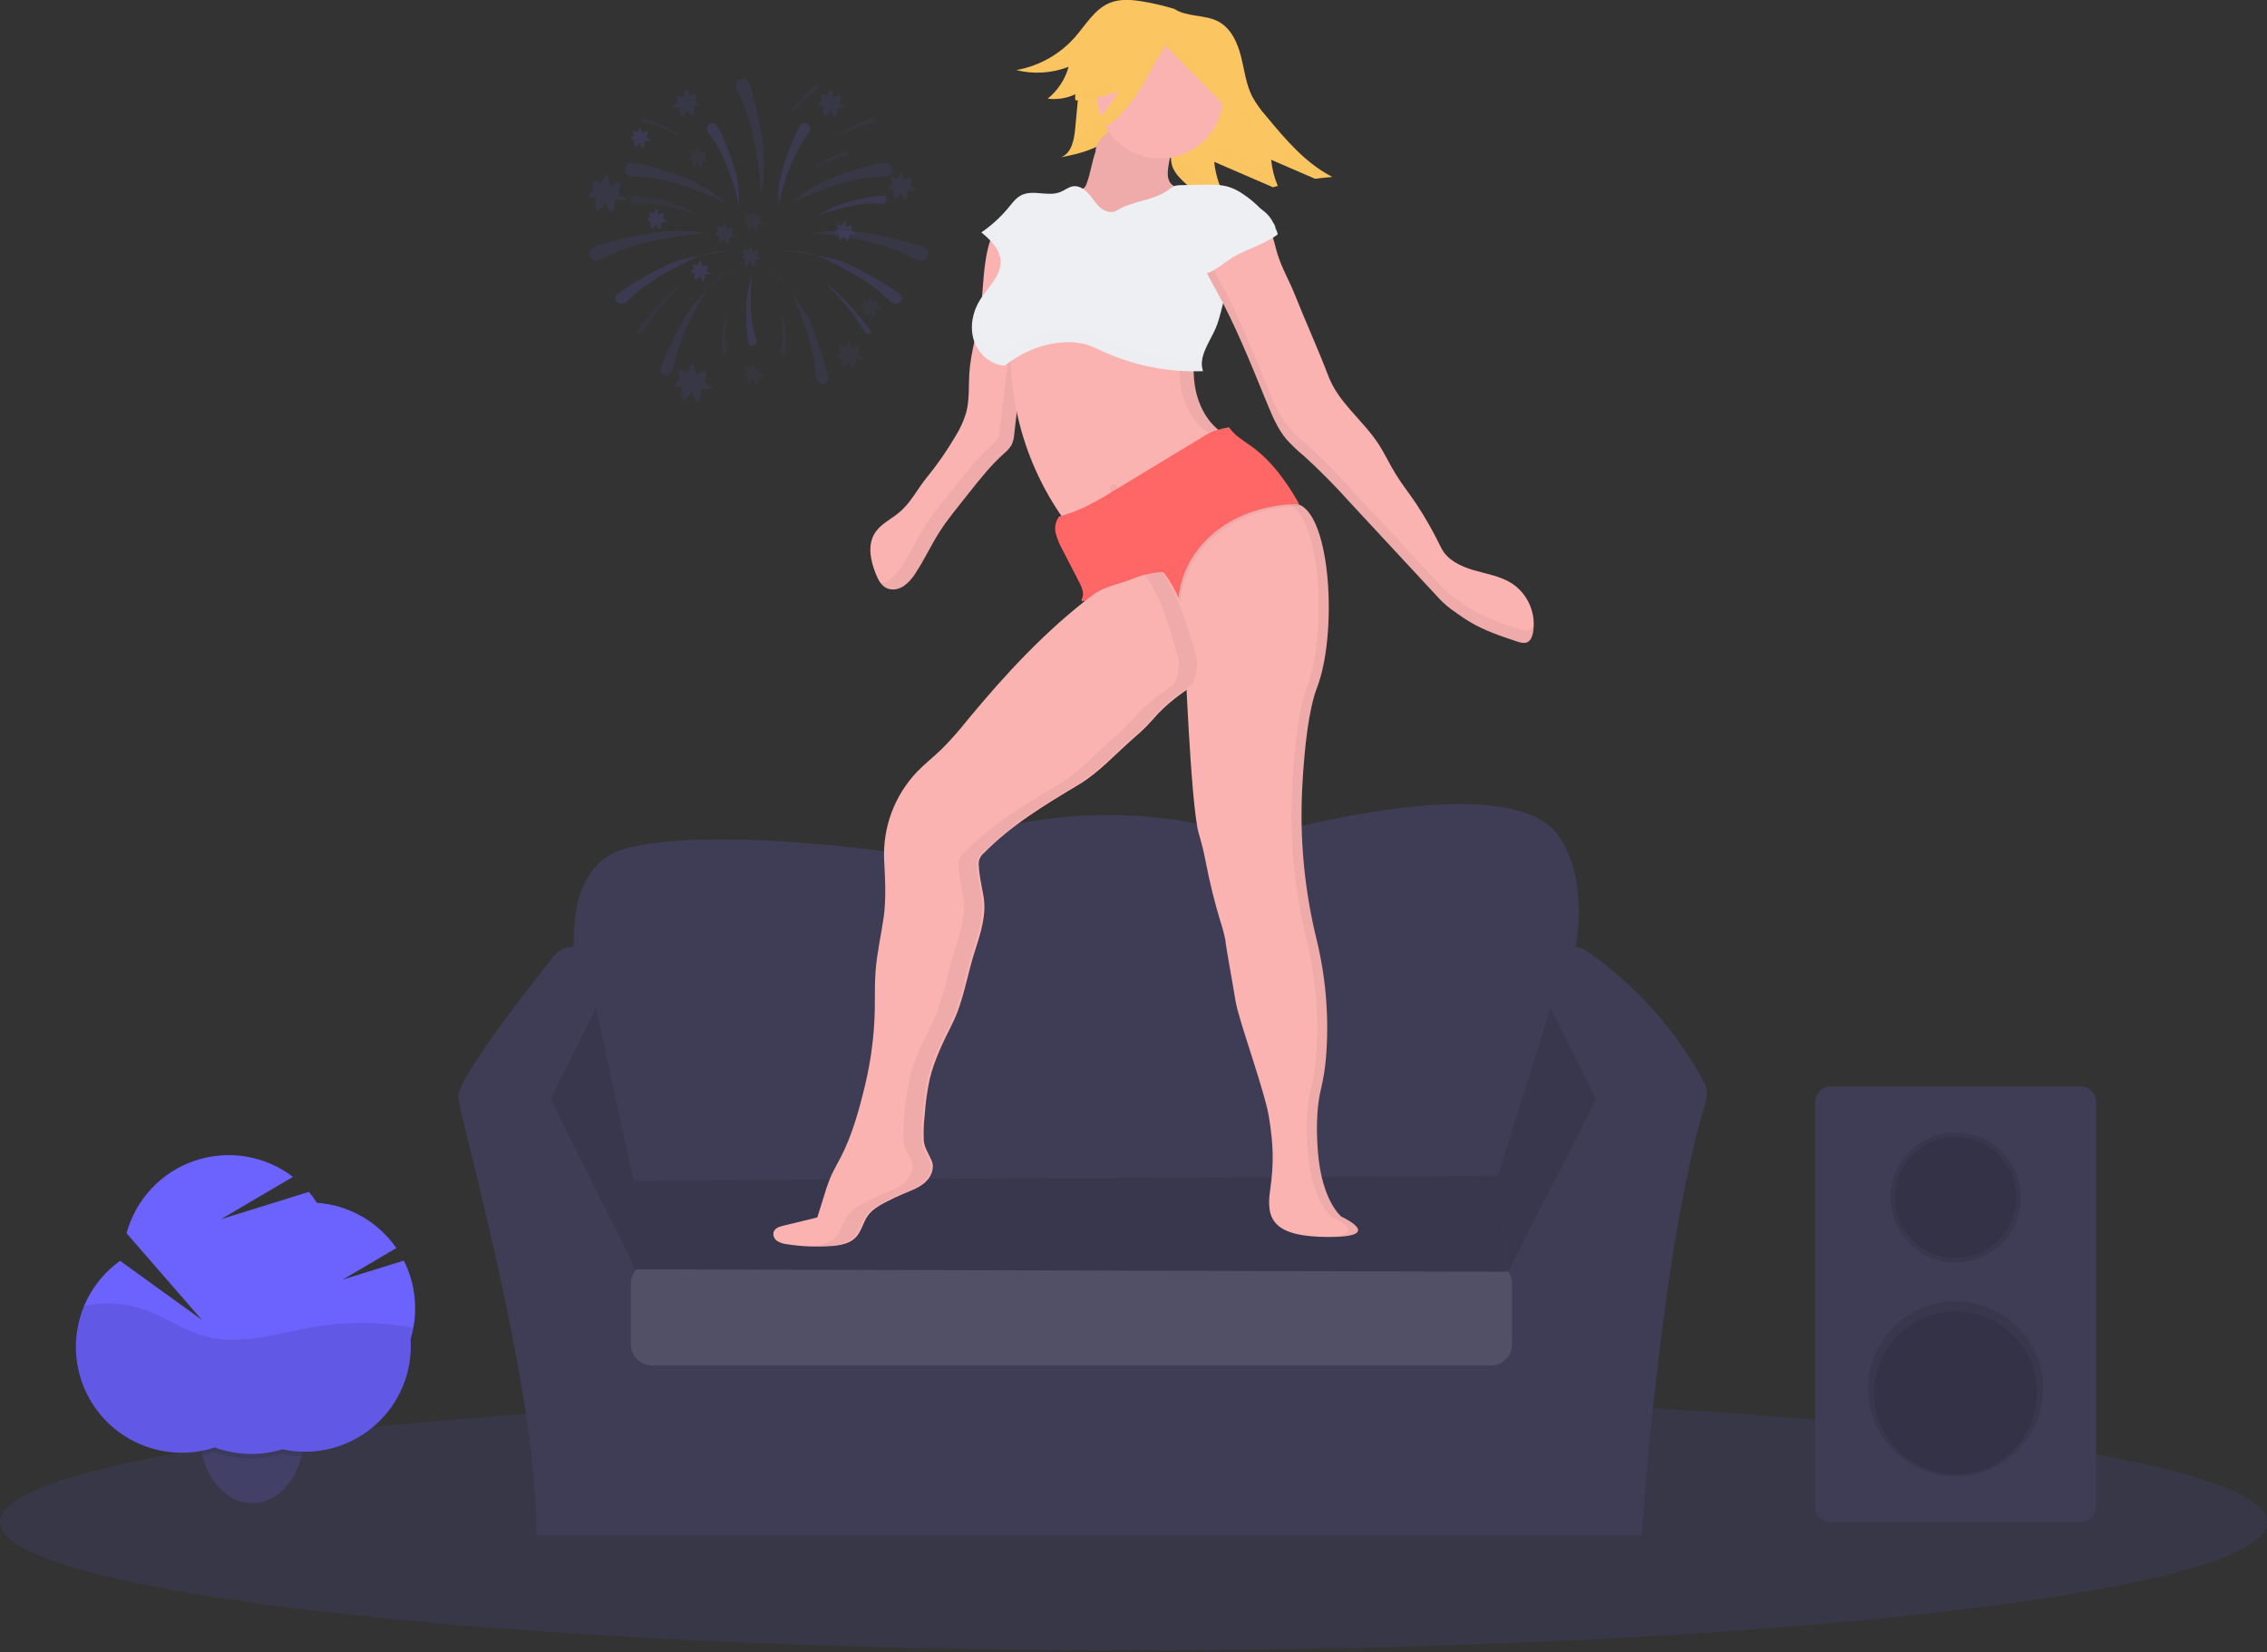 <svg width="1114" height="812" viewBox="0 0 1114 812" fill="none" xmlns="http://www.w3.org/2000/svg">
<rect x="0" y="0" width="1114" height="812" fill="#333333" stroke="none"/>
<style>
#speaker-foam {
  animation: speaker 0.1s ease-in-out infinite alternate;
  transform-origin: center;
  transform-box: fill-box;
}

#plant {
  animation: plant 1s ease-in-out infinite alternate;
  transform-origin: center;
  transform-box: fill-box;
}

#fireworks {
  animation: fireworks 1s ease-in-out infinite alternate;
  transform-origin: center;
  transform-box: fill-box;
}

#left-leg {
  animation: left-leg 1s ease-in-out infinite alternate;
  transform-origin: top;
}

#woman-body {
  animation: woman-body 1s ease-in-out infinite alternate;
  transform-origin: center;
}

@keyframes speaker {
  from {
    transform: scale(1, 1);
  }

  to {
    transform: scale(1.1, 1.1);
  }
}

@keyframes plant {
  from {
    transform: rotateZ(0deg);
  }

  to {
    transform: rotateZ(5deg);
  }
}

@keyframes fireworks {
  from {
    transform: scale(1, 1) rotateZ(0deg);
  }

  to {
    transform: scale(1.1, 1.1) rotateZ(360deg);
  }
}

@keyframes left-leg {
  from {
    transform: rotateX(0deg);
  }

  to {
    transform: rotateX(15deg);
  }
}

@keyframes woman-body {
  from {
    transform: rotateZ(0deg);
  }

  to {
    transform: rotateZ(3deg);
  }
}
</style>
<g id="undraw_dua_lipa_ixam 1" clip-path="url(#clip0)">
<g id="Group" opacity="0.1">
<path id="Vector" opacity="0.1" d="M138.55 438.03C138.12 438.03 137.7 438.03 137.28 437.98H137V435.92C137.626 436.536 138.149 437.248 138.55 438.03V438.03Z" fill="#3F3D56"/>
</g>
<path id="Vector_2" d="M149.47 705.28C149.477 708.241 149.172 711.194 148.56 714.09C148.45 714.64 148.32 715.17 148.2 715.69C144.97 728.63 135.87 738.1 125.01 738.69C124.65 738.69 124.28 738.69 123.91 738.69C112.42 738.69 102.71 728.79 99.51 715.14C99.41 714.78 99.34 714.42 99.26 714.05C98.643 711.154 98.338 708.201 98.35 705.24C98.35 686.75 109.79 671.78 123.91 671.78C138.03 671.78 149.47 686.79 149.47 705.28Z" fill="#3F3D56"/>
<path id="Vector_3" opacity="0.1" d="M557 811.04C864.623 811.04 1114 782.834 1114 748.04C1114 713.246 864.623 685.04 557 685.04C249.377 685.04 0 713.246 0 748.04C0 782.834 249.377 811.04 557 811.04Z" fill="#6C63FF"/>
<path id="Vector_4" d="M838.27 541.27C815.79 614.62 806.76 754.62 806.76 754.62H263.47C265.23 688.04 226.34 550.15 225.16 539.54C224.16 530.69 260.16 484.87 272.07 469.98C273.239 468.517 274.722 467.336 276.41 466.526C278.098 465.716 279.948 465.297 281.82 465.3H772.88C775.423 465.301 777.906 466.076 780 467.52C803.856 484.186 823.494 506.189 837.35 531.78C838.121 533.223 838.6 534.804 838.758 536.433C838.916 538.062 838.75 539.706 838.27 541.27V541.27Z" fill="#3F3D56"/>
<path id="Vector_5" opacity="0.1" d="M732.53 620.4H320.47C314.688 620.4 310 625.088 310 630.87V660.61C310 666.392 314.688 671.08 320.47 671.08H732.53C738.312 671.08 743 666.392 743 660.61V630.87C743 625.088 738.312 620.4 732.53 620.4Z" fill="white"/>
<path id="Vector_6" d="M290 512.44C290 512.44 262.9 428.76 307.68 416.98C352.46 405.2 450.26 420.52 450.26 420.52C450.26 420.52 526.86 381.63 615.26 412.28C615.26 412.28 741.36 374.56 766.11 411.1C790.86 447.64 760.21 512.45 760.21 512.45L290 512.44Z" fill="#3F3D56"/>
<path id="Vector_7" opacity="0.1" d="M270.54 540.13L292.93 495.35L311.79 582.56L312 623.04L270.54 540.13Z" fill="black"/>
<path id="Vector_8" opacity="0.1" d="M784.36 540.13L761.97 495.35L736 578.04L741 625.04L784.36 540.13Z" fill="black"/>
<path id="Vector_9" d="M310.14 580.18L736.05 577.84L740.76 624.98L311.79 623.81L310.14 580.18Z" fill="#3F3D56"/>
<path id="Vector_10" opacity="0.1" d="M310.14 580.18L736.05 577.84L740.76 624.98L311.79 623.81L310.14 580.18Z" fill="black"/>
<path id="Vector_11" d="M571.14 295.9L582.14 317.9C582.14 317.9 585.14 396.9 589.14 409.9C590.498 414.37 591.613 418.91 592.48 423.5C594.349 433.284 596.729 442.964 599.61 452.5C600.635 455.588 601.48 458.734 602.14 461.92C602.14 463.92 605.88 483.92 607.14 491.92C608.64 501.42 621.64 536.42 623.64 549.42C625.64 562.42 626.14 570.92 624.14 584.92C622.14 598.92 625.14 607.92 653.14 607.92C681.14 607.92 659.14 597.92 659.14 597.92C659.14 597.92 649.64 590.42 647.64 566.42C646.33 550.67 647.81 540.74 648.99 535.77C650.303 530.345 651.186 524.824 651.63 519.26C653.113 500.12 651.581 480.865 647.09 462.2C640.892 437.202 638.502 411.411 640 385.7C641 367.23 643.12 348.5 647.19 337.9C657.19 311.9 654.19 253.9 638.19 247.9C622.19 241.9 589.19 247.9 589.19 247.9L571.14 295.9Z" fill="#FBB3B2"/>
<path id="Vector_12" opacity="0.05" d="M659.14 597.9C659.14 597.9 649.64 590.4 647.64 566.4C646.33 550.65 647.81 540.72 648.99 535.75C650.303 530.325 651.186 524.804 651.63 519.24C653.113 500.1 651.581 480.845 647.09 462.18C640.894 437.188 638.504 411.405 640 385.7C641 367.23 643.12 348.5 647.19 337.9C657.19 311.9 654.19 253.9 638.19 247.9C632.19 245.66 623.85 245.09 615.72 245.26C622.17 245.4 628.43 246.12 633.19 247.9C649.19 253.9 652.19 311.9 642.19 337.9C638.12 348.5 636.03 367.23 635 385.7C633.52 411.407 635.927 437.191 642.14 462.18C646.631 480.845 648.163 500.1 646.68 519.24C646.223 524.805 645.326 530.326 644 535.75C642.82 540.75 641.34 550.65 642.65 566.4C644.65 590.4 654.15 597.9 654.15 597.9C654.15 597.9 674.83 607.3 650.56 607.9C651.4 607.9 652.26 607.9 653.15 607.9C681.14 607.9 659.14 597.9 659.14 597.9Z" fill="black"/>
<path id="Vector_13" d="M1022.54 534.04H899.46C895.34 534.04 892 537.38 892 541.5V740.58C892 744.7 895.34 748.04 899.46 748.04H1022.54C1026.66 748.04 1030 744.7 1030 740.58V541.5C1030 537.38 1026.66 534.04 1022.54 534.04Z" fill="#3F3D56"/>
<g id="woman-body">
<path id="Vector_14" d="M622.37 57.28C619.714 54.313 617.387 51.068 615.43 47.6C612.26 41.46 611.51 34.4 609.81 27.69C608.11 20.98 604.98 14.06 598.92 10.69C592.24 7.04 583.32 8.49 577.13 4.41C572.057 2.861 566.89 1.638 561.66 0.75C556.3 -0.15 550.66 -0.67 545.58 1.32C537.9 4.32 533.58 12.24 528.08 18.44C520.586 26.856 510.47 32.494 499.37 34.44C507.914 36.576 516.909 36.014 525.12 32.83C523.401 38.993 519.808 44.469 514.84 48.5C520.081 49.137 525.39 48.094 530 45.52C529.44 51.46 528.883 57.403 528.33 63.35C527.82 68.81 526.53 75.35 521.39 77.27C530.13 75.64 539.15 73.37 545.89 67.57C550.74 63.4 554.01 57.73 557.2 52.18C561.53 44.62 566 36.52 565.55 27.82C567.426 31.735 570.554 34.912 574.439 36.85C578.324 38.788 582.744 39.376 587 38.52C578 47.06 576.51 60.64 575.57 73.01C575.34 76.01 575.13 79.13 576.16 82.01C576.98 84.004 578.182 85.819 579.7 87.35C584.19 92.24 589.9 95.81 595.53 99.35C596.524 100.079 597.669 100.575 598.88 100.8C600.309 100.818 601.72 100.474 602.98 99.8L603.65 99.52C599.775 93.497 597.377 86.645 596.65 79.52L625.53 92.01L627.89 91.39C626.175 87.285 625.083 82.948 624.65 78.52L646.26 87.87C649.07 87.49 651.9 87.18 654.73 86.95C641.56 80.23 631.77 68.6 622.37 57.28Z" fill="#FBC661"/>
<g id="Group_2" opacity="0.05">
<path id="Vector_15" opacity="0.05" d="M528.32 63.37L528.2 64.52C529.416 61.607 530.133 58.511 530.32 55.36C530.88 49.427 531.44 43.48 532 37.52C528.849 39.298 525.347 40.366 521.74 40.65C519.918 43.671 517.587 46.354 514.85 48.58C520.097 49.191 525.402 48.119 530 45.52C529.433 51.473 528.873 57.423 528.32 63.37Z" fill="black"/>
<path id="Vector_16" opacity="0.05" d="M527.12 24.93C524.069 26.116 520.891 26.944 517.65 27.4C512.09 30.963 505.875 33.383 499.37 34.52C507.218 36.481 515.462 36.169 523.14 33.62C524.915 30.95 526.258 28.018 527.12 24.93V24.93Z" fill="black"/>
<path id="Vector_17" opacity="0.05" d="M589 30.52C584.749 31.376 580.334 30.791 576.451 28.859C572.569 26.927 569.441 23.757 567.56 19.85C567.685 23.043 567.255 26.234 566.29 29.28C568.021 32.18 570.465 34.588 573.39 36.275C576.315 37.963 579.623 38.873 583 38.92C584.473 35.778 586.506 32.932 589 30.52V30.52Z" fill="black"/>
<path id="Vector_18" opacity="0.05" d="M559.19 44.2C556 49.75 552.73 55.42 547.88 59.59C542.21 64.46 534.88 66.84 527.56 68.45C526.68 72.35 524.97 75.94 521.38 77.29C530.12 75.66 539.14 73.39 545.88 67.59C550.73 63.42 554 57.75 557.19 52.2C560.86 45.79 564.62 38.99 565.41 31.77C563.666 36.07 561.586 40.226 559.19 44.2V44.2Z" fill="black"/>
<path id="Vector_19" opacity="0.05" d="M626.64 70.4C626.958 73.727 627.663 77.006 628.74 80.17L646.25 87.75C649.06 87.37 651.89 87.06 654.72 86.83C649.094 83.902 643.907 80.199 639.31 75.83L626.64 70.4Z" fill="black"/>
<path id="Vector_20" opacity="0.05" d="M597.51 91.26C591.88 87.75 586.17 84.18 581.68 79.26C580.162 77.728 578.96 75.914 578.14 73.92C577.14 71.09 577.32 67.92 577.55 64.92C577.844 60.43 578.361 55.958 579.1 51.52C576.83 58.29 576.1 65.86 575.55 73.03C575.32 76.03 575.11 79.15 576.14 82.03C576.96 84.024 578.162 85.838 579.68 87.37C584.17 92.26 589.88 95.83 595.51 99.37C596.504 100.099 597.649 100.594 598.86 100.82C600.289 100.838 601.7 100.494 602.96 99.82L603.63 99.54C602.202 97.32 600.986 94.969 600 92.52C599.12 92.208 598.283 91.785 597.51 91.26V91.26Z" fill="black"/>
<path id="Vector_21" opacity="0.05" d="M598.64 71.4C598.951 74.727 599.652 78.007 600.73 81.17L625.52 91.89L627.88 91.27C626.776 88.578 625.922 85.789 625.33 82.94L598.64 71.4Z" fill="black"/>
</g>
<path id="Vector_22" d="M491 111.52C488.76 112.79 487.58 115.32 486.75 117.75C482.83 129.19 483.47 141.63 481.68 153.59C480.2 163.47 477.05 173.09 476.35 183.05C475.89 189.64 476.49 196.37 474.79 202.75C473.553 206.859 471.77 210.784 469.49 214.42C465.322 221.52 460.615 228.29 455.41 234.67C450.57 240.61 447.47 247.35 441.49 252.14C437.49 255.39 432.44 257.76 429.76 262.2C426.25 268.01 427.76 275.51 430.29 281.82C431.4 284.66 432.86 287.65 435.6 288.99C438.34 290.33 441.51 289.66 443.99 288.08C446.395 286.37 448.412 284.172 449.91 281.63C454.27 275.04 457.56 267.8 461.83 261.15C464.73 256.64 468.07 252.43 471.41 248.22L476.61 241.66C481.9 234.99 487.23 228.28 493.61 222.66C494.942 221.574 496.087 220.277 497 218.82C497.829 217.091 498.305 215.215 498.4 213.3L501.25 188.76C502.34 179.31 504.3 169.68 505.85 160.29C507.63 149.54 509.36 138.21 505.58 127.99C502.862 120.923 497.685 115.075 491 111.52V111.52Z" fill="#FBB3B2"/>
<path id="Vector_23" opacity="0.05" d="M505.61 127.99C502.885 120.918 497.696 115.069 491 111.52C490.55 111.785 490.133 112.104 489.76 112.47C493.747 115.829 496.808 120.153 498.65 125.03C502.43 135.25 500.65 146.58 498.92 157.33C497.37 166.72 495.41 176.33 494.32 185.8L491.47 210.34C491.375 212.255 490.899 214.131 490.07 215.86C489.123 217.295 487.948 218.565 486.59 219.62C480.23 225.28 474.9 231.99 469.59 238.62L464.39 245.18C461.05 249.39 457.71 253.6 454.81 258.11C450.54 264.76 447.25 272 442.89 278.59C441.392 281.132 439.375 283.33 436.97 285.04C435.706 285.853 434.279 286.379 432.79 286.58C433.524 287.575 434.479 288.386 435.58 288.95C438.22 290.24 441.49 289.62 443.97 288.04C446.375 286.33 448.392 284.132 449.89 281.59C454.25 275 457.54 267.76 461.81 261.11C464.71 256.6 468.05 252.39 471.39 248.18L476.59 241.62C481.88 234.95 487.21 228.24 493.59 222.62C494.926 221.548 496.078 220.264 497 218.82C497.829 217.091 498.305 215.215 498.4 213.3L501.25 188.76C502.34 179.31 504.3 169.68 505.85 160.29C507.66 149.52 509.39 138.21 505.61 127.99Z" fill="black"/>
<path id="Vector_24" d="M496.66 169.8C495.8 203.493 507.023 236.381 528.3 262.52L572.06 234.37C581.32 228.37 590.62 222.43 600.49 217.53C601.7 216.92 602.61 215.19 603.68 214.36C594.51 210.11 588.97 200.23 587.27 190.27C585.57 180.31 587.12 170.1 588.67 160.11C577.5 156.9 565.8 155.98 554.19 155.75C533.49 155.32 513.1 157.23 496.66 169.8Z" fill="#FBB3B2"/>
<path id="Vector_25" opacity="0.05" d="M587.27 190.26C585.57 180.26 587.12 170.09 588.67 160.1C577.5 156.89 565.8 155.97 554.19 155.74C551.43 155.68 548.683 155.68 545.95 155.74H547.19C558.8 155.97 570.5 156.89 581.67 160.1C580.12 170.1 578.57 180.29 580.27 190.26C581.97 200.23 587.51 210.1 596.68 214.35C595.61 215.18 594.68 216.91 593.49 217.52C583.62 222.42 574.32 228.4 565.06 234.36L525.93 259.52C526.71 260.52 527.49 261.52 528.3 262.52L572.06 234.37C581.32 228.37 590.62 222.43 600.49 217.53C601.7 216.92 602.61 215.19 603.68 214.36C594.51 210.1 589 200.22 587.27 190.26Z" fill="black"/>
<path id="Vector_26" d="M538.36 74.52C536.57 79.59 535.89 85.02 534.04 90.08C533.781 90.959 533.307 91.76 532.66 92.41C531.72 93.046 530.615 93.393 529.48 93.41L522.48 94.21C522.96 99.88 526.89 104.84 531.75 107.8C542.6 114.42 556.87 111.96 568.15 106.12C574.22 102.99 580.33 98.12 581.15 91.38C579.15 92.87 576.15 91.66 574.86 89.53C573.57 87.4 573.72 84.75 574.05 82.3C574.632 77.995 575.778 73.785 577.46 69.78C577.793 69.169 577.933 68.472 577.86 67.78C577.56 66.5 575.97 66.1 574.66 65.94C566.72 65 558.08 62.94 550.1 63.03C545.44 63.09 538.36 68.9 538.36 74.52Z" fill="#FBB3B2"/>
<path id="Vector_27" opacity="0.05" d="M538.36 74.52C536.57 79.59 535.89 85.02 534.04 90.08C533.781 90.959 533.307 91.76 532.66 92.41C531.72 93.046 530.615 93.393 529.48 93.41L522.48 94.21C522.96 99.88 526.89 104.84 531.75 107.8C542.6 114.42 556.87 111.96 568.15 106.12C574.22 102.99 580.33 98.12 581.15 91.38C579.15 92.87 576.15 91.66 574.86 89.53C573.57 87.4 573.72 84.75 574.05 82.3C574.632 77.995 575.778 73.785 577.46 69.78C577.793 69.169 577.933 68.472 577.86 67.78C577.56 66.5 575.97 66.1 574.66 65.94C566.72 65 558.08 62.94 550.1 63.03C545.44 63.09 538.36 68.9 538.36 74.52Z" fill="black"/>
<path id="Vector_28" d="M570.14 77.9C587.261 77.9 601.14 64.021 601.14 46.9C601.14 29.779 587.261 15.9 570.14 15.9C553.019 15.9 539.14 29.779 539.14 46.9C539.14 64.021 553.019 77.9 570.14 77.9Z" fill="#FBB3B2"/>
<path id="Vector_29" d="M548.83 103.46C546.34 105.03 542.94 103.98 540.7 102.06C538.46 100.14 537 97.52 535 95.28C533 93.04 530.31 91.15 527.39 91.53C525.08 91.84 523.2 93.53 521.04 94.37C515.04 96.83 507.57 92.99 501.77 95.99C499.25 97.29 497.5 99.68 495.7 101.88C491.822 106.609 487.29 110.76 482.24 114.21C486.67 117.89 491.31 122.34 491.67 128.09C492.13 135.43 485.59 141.01 481.67 147.22C477.95 153.1 476.43 160.57 478.55 167.22C480.67 173.87 486.78 179.28 493.73 179.68C502.47 172.86 513.17 168.34 524.26 168.17C527.506 168.057 530.75 168.441 533.88 169.31C536.498 170.201 539.051 171.273 541.52 172.52C557.066 179.662 574.074 183.046 591.17 182.4C588.7 175.4 594.48 168.07 597.4 161.27C599.56 156.22 600.4 150.72 602.02 145.49C606.16 132.575 615.166 121.779 627.13 115.39C624.64 106.87 617.71 99.82 610.27 95C608.408 93.745 606.391 92.737 604.27 92C599.99 90.6 595.38 90.68 590.88 90.78L580.11 91.01C579.234 90.991 578.36 91.088 577.51 91.3C576.362 91.744 575.3 92.383 574.37 93.19C566.9 98.75 556.71 98.52 548.83 103.46Z" fill="#EEEFF3"/>
<path id="Vector_30" d="M600.35 31.46C599.11 28.18 597.91 24.81 595.84 21.98C592.31 17.16 586.67 14.43 581.16 12.14C579.72 11.54 578.16 10.96 576.65 11.48C575.567 11.976 574.665 12.797 574.07 13.83C572.63 9.04 567.4 7.3 562.72 8.09C553.21 9.7 546.72 18.27 541.16 26.18L532 39.25C529.9 42.25 527.69 45.76 528.47 49.34C535.829 49.037 543.073 47.404 549.85 44.52C545.29 53.37 538.06 60.52 530.94 67.52C539.7 65.83 547.34 60.28 553.18 53.52C559.02 46.76 563.27 38.82 567.48 30.95C568.82 28.44 571.07 25.37 572.64 22.21L592.47 42.52C602.99 53.35 613.69 64.33 626.75 71.92C614 61.78 606.14 46.71 600.35 31.46Z" fill="#FBC661"/>
<g id="Group_3" opacity="0.05">
<path id="Vector_31" opacity="0.05" d="M491.19 125.35C491.616 123.972 491.792 122.53 491.71 121.09C491.47 117.2 489.27 113.92 486.5 111.09C485.14 112.2 483.73 113.26 482.28 114.25C486 117.29 489.82 120.9 491.19 125.35Z" fill="black"/>
<path id="Vector_32" opacity="0.05" d="M591.05 175.37C574.003 176.006 557.045 172.632 541.54 165.52C539.071 164.273 536.518 163.201 533.9 162.31C530.77 161.441 527.526 161.057 524.28 161.17C513.19 161.34 502.49 165.86 493.75 172.68C486.75 172.28 480.69 166.85 478.57 160.22C478.275 159.274 478.048 158.308 477.89 157.33C477.348 160.635 477.581 164.02 478.57 167.22C480.69 173.85 486.8 179.28 493.75 179.68C502.49 172.86 513.19 168.34 524.28 168.17C527.526 168.057 530.77 168.441 533.9 169.31C536.518 170.201 539.071 171.273 541.54 172.52C557.086 179.662 574.094 183.046 591.19 182.4C590.442 180.123 590.394 177.675 591.05 175.37V175.37Z" fill="black"/>
<path id="Vector_33" opacity="0.05" d="M602 138.46C600.35 143.69 599.54 149.19 597.38 154.24C594.5 160.95 588.84 168.24 591.08 175.11C592.31 170.43 595.46 165.71 597.38 161.24C599.54 156.19 600.38 150.69 602 145.46C606.14 132.545 615.146 121.749 627.11 115.36C626.529 113.393 625.727 111.497 624.72 109.71C613.926 116.238 605.856 126.449 602 138.46V138.46Z" fill="black"/>
</g>
<path id="Vector_34" d="M589.36 123.79C590.56 130.36 594.09 136.22 597.31 142.06C607.25 160.06 614.86 179.23 622.66 198.25C625.24 204.52 627.9 210.9 632.29 216.06C634.958 218.969 637.828 221.686 640.88 224.19C648.626 231.255 656.008 238.708 663 246.52L707.44 294.41C709.76 296.827 712.335 298.986 715.12 300.85C717.49 302.52 719.86 304.19 722.35 305.67C729.51 309.96 737.51 312.62 745.43 315.25C747.12 315.81 749.02 316.36 750.61 315.57C752.2 314.78 752.92 312.87 753.27 311.11C754.127 306.507 753.619 301.754 751.808 297.436C749.998 293.119 746.964 289.425 743.08 286.81C737.46 283.16 730.62 282.1 724.19 280.23C717.76 278.36 711.08 275.16 708.14 269.14C704.612 261.804 700.603 254.708 696.14 247.9C692.71 242.76 688.83 237.9 685.61 232.63C682.67 227.79 680.3 222.63 677.17 217.88C669.61 206.45 657.72 197.79 652.83 184.98C647.62 171.32 641.61 158.22 636.21 144.63C633.56 137.95 629.85 131.69 627.74 124.82C626.65 121.28 626 117.59 624.59 114.17C623.18 110.75 620.85 107.48 617.45 106.01C611.95 106.21 608.55 111.81 604.79 115.84C600.793 120.289 595.303 123.118 589.36 123.79V123.79Z" fill="#FBB3B2"/>
<path id="Vector_35" opacity="0.05" d="M639.43 248.67C626.85 248.89 614.15 251.92 603.48 258.6C592.81 265.28 584.34 275.81 581.34 288.04C580.791 290.372 580.37 292.732 580.08 295.11C579.46 299.66 579.08 304.35 578.02 308.65L577.93 309.03C564.457 300.197 548.569 295.775 532.47 296.38C532.72 295.18 531.86 296.58 532.47 295.55C532.691 295.231 532.869 294.885 533 294.52C534.29 293.52 535.59 292.52 536.9 291.52C542.65 287.17 549.59 286.34 556.26 283.59C560.611 281.797 565.205 280.661 569.89 280.22C570.416 280.132 570.956 280.176 571.46 280.35C571.975 280.634 572.403 281.053 572.7 281.56C573.47 282.67 574.2 283.8 574.9 284.95L589.15 246.95C589.15 246.95 622.15 240.95 638.15 246.95L638.5 247.09L639.43 248.67Z" fill="black"/>
<path id="Vector_36" opacity="0.05" d="M751.61 309.52C750.02 310.31 748.12 309.76 746.43 309.2C738.51 306.57 730.51 303.91 723.35 299.62C720.86 298.14 718.49 296.47 716.12 294.8C713.335 292.936 710.76 290.777 708.44 288.36C693.627 272.407 678.813 256.46 664 240.52C657.008 232.715 649.625 225.269 641.88 218.21C638.828 215.706 635.958 212.989 633.29 210.08C628.9 204.92 626.29 198.54 623.66 192.27C615.86 173.27 608.25 154.08 598.31 136.08C595.879 131.994 593.751 127.736 591.94 123.34C591.1 123.53 590.25 123.69 589.36 123.81C590.56 130.38 594.09 136.24 597.31 142.08C607.25 160.08 614.86 179.25 622.66 198.27C625.24 204.54 627.9 210.92 632.29 216.08C634.958 218.989 637.828 221.706 640.88 224.21C648.625 231.269 656.008 238.715 663 246.52C677.82 262.48 692.633 278.443 707.44 294.41C709.76 296.827 712.335 298.986 715.12 300.85C717.49 302.52 719.86 304.19 722.35 305.67C729.51 309.96 737.51 312.62 745.43 315.25C747.12 315.81 749.02 316.36 750.61 315.57C752.2 314.78 752.92 312.87 753.27 311.11C753.533 309.793 753.674 308.453 753.69 307.11C753.303 308.134 752.566 308.988 751.61 309.52V309.52Z" fill="black"/>
<path id="Vector_37" d="M607.06 125.71C612.98 122.49 622.25 119.43 627.64 115.4C628.39 114.84 626.58 112.34 626.64 111.4C626.64 110.88 625.88 109.88 625.64 109.4C621.51 101.09 610.81 97.53 601.72 99.4C598.709 100.141 595.788 101.211 593.01 102.59C590.884 103.393 588.927 104.587 587.24 106.11C584.68 108.73 583.93 112.61 583.63 116.26C583.38 119.37 583.37 122.62 584.63 125.49C586.22 129.18 589.45 135.76 593.92 134C598.13 132.34 602.88 127.99 607.06 125.71Z" fill="#EEEFF3"/>
<path id="Vector_38" opacity="0.05" d="M549.425 243.411C550.468 242.809 550.642 241.158 549.813 239.723C548.985 238.289 547.468 237.613 546.425 238.215C545.383 238.817 545.209 240.468 546.037 241.903C546.866 243.338 548.383 244.013 549.425 243.411Z" fill="black"/>
<path id="Vector_39" d="M531.47 295.38C547.569 294.775 563.457 299.197 576.93 308.03C578.59 301.36 578.7 293.72 580.34 287.03C583.34 274.81 591.82 264.28 602.48 257.6C613.14 250.92 625.85 247.88 638.43 247.67C632.25 236.86 625.03 226.67 614.95 219.34C611.02 216.5 606.6 214.03 603.95 209.97C599.89 210.74 596.3 211.52 592.76 213.66L546.5 241.66C542.068 244.444 537.496 246.998 532.8 249.31C528.816 251.184 524.677 252.709 520.43 253.87C519.586 255.002 518.998 256.303 518.706 257.684C518.414 259.066 518.426 260.494 518.74 261.87C519.517 264.863 520.69 267.738 522.23 270.42L530.36 286.18C531.72 288.82 533.08 292.08 531.51 294.6C530.86 295.59 531.72 294.19 531.47 295.38Z" fill="#FF6666"/>
<g id="Group_4" opacity="0.05">
<path id="Vector_40" opacity="0.05" d="M549.85 39.52C543.263 42.33 536.232 43.958 529.08 44.33C528.38 45.898 528.171 47.641 528.48 49.33C534.394 49.075 540.239 47.956 545.83 46.01C547.327 43.948 548.671 41.779 549.85 39.52V39.52Z" fill="black"/>
<path id="Vector_41" opacity="0.05" d="M613.7 57.8C606.16 51.62 599.27 44.52 592.47 37.52L572.64 17.14C571.07 20.3 568.82 23.37 567.48 25.88C563.27 33.75 559.02 41.7 553.18 48.45C549.089 53.32 544.015 57.27 538.29 60.04C535.91 62.57 533.42 65.04 530.94 67.44C539.7 65.75 547.34 60.2 553.18 53.44C559.02 46.68 563.27 38.74 567.48 30.87C568.82 28.36 571.07 25.29 572.64 22.13L592.47 42.52C602.99 53.35 613.69 64.33 626.75 71.92C621.746 67.863 617.351 63.108 613.7 57.8V57.8Z" fill="black"/>
</g>
</g>
<g id="left-leg">
<path id="Vector_42" d="M589.11 328.4C588.6 331.4 588.2 335.4 585.74 337.14C583.88 338.47 582.02 339.8 580.18 341.14C576.273 343.953 572.616 347.098 569.25 350.54C567.38 352.54 565.66 354.62 563.78 356.54C561.67 358.74 559.39 360.76 557.09 362.76C548.32 370.37 540.09 379.66 530.09 385.62C513.58 395.5 496.87 405.53 483.44 419.3C482.519 420.028 481.808 420.987 481.379 422.08C480.951 423.173 480.82 424.36 481 425.52C481.17 430.52 482.49 435.65 483.32 440.62C484.79 449.44 481.98 458.35 479.22 466.85C475.22 479.01 473.61 491.78 467.9 503.22C463.49 512.05 459.05 520.98 456.8 530.58C455.595 536.314 454.793 542.124 454.4 547.97C453.912 552.114 453.759 556.291 453.94 560.46C454.19 564.11 456.48 567.18 457.87 570.56C459.34 574.13 457.56 578.36 454.71 580.97C451.86 583.58 448.12 584.97 444.56 586.43C441.28 587.797 438.067 589.307 434.92 590.96C431.78 592.62 428.61 594.49 426.53 597.37C424.12 600.71 423.38 605.14 420.53 608.11C417.53 611.26 412.82 612.06 408.46 612.38C401.199 612.911 393.902 612.609 386.71 611.48C385.022 611.322 383.392 610.785 381.94 609.91C381.226 609.454 380.67 608.788 380.348 608.004C380.026 607.221 379.953 606.357 380.14 605.53C380.77 603.53 383.09 602.81 385.09 602.33C390.33 601.06 396.37 599.63 401.61 598.33L405.06 587.33C406.013 584.024 407.172 580.781 408.53 577.62C409.89 574.62 411.6 571.73 413.12 568.78C418.79 557.84 422.17 545.41 425.07 533.43C428.01 521.209 429.619 508.707 429.87 496.14C429.99 489.96 429.78 483.77 430.23 477.61C430.89 468.61 432.94 459.78 434.23 450.85C435.52 441.92 434.94 431.66 434.47 422.65C434.098 414.732 435.329 406.82 438.091 399.39C440.852 391.959 445.087 385.163 450.54 379.41C454.43 375.36 458.88 371.89 462.91 367.99C467.349 363.492 471.536 358.752 475.45 353.79C493.94 331.43 513.78 309.95 536.93 292.45C542.68 288.1 549.62 287.27 556.29 284.52C560.641 282.727 565.235 281.591 569.92 281.15C570.446 281.062 570.986 281.107 571.49 281.28C572.005 281.565 572.433 281.983 572.73 282.49C572.83 282.64 572.94 282.79 573.03 282.94C580.49 293.86 584.29 306.81 587.97 319.52C588.77 322.43 589.61 325.44 589.11 328.4Z" fill="#FBB3B2"/>
<path id="Vector_43" opacity="0.05" d="M586.93 319.52C583.25 306.81 579.45 293.86 571.99 282.94C571.9 282.79 571.79 282.64 571.69 282.49C571.393 281.983 570.965 281.565 570.45 281.28C569.946 281.107 569.406 281.062 568.88 281.15C566.725 281.354 564.586 281.708 562.48 282.21L562.69 282.49C562.79 282.64 562.9 282.79 562.99 282.94C570.45 293.86 574.25 306.81 577.93 319.52C578.77 322.41 579.61 325.42 579.11 328.38C578.61 331.34 578.2 335.38 575.74 337.12C573.88 338.45 572.02 339.78 570.18 341.12C566.273 343.933 562.616 347.078 559.25 350.52C557.38 352.52 555.66 354.6 553.78 356.52C551.67 358.72 549.39 360.74 547.09 362.74C538.32 370.35 530.09 379.64 520.09 385.6C503.58 395.48 486.87 405.51 473.44 419.28C472.516 420.01 471.803 420.972 471.374 422.069C470.945 423.166 470.816 424.357 471 425.52C471.17 430.52 472.49 435.65 473.32 440.62C474.79 449.44 471.98 458.35 469.22 466.85C465.22 479.01 463.61 491.78 457.9 503.22C453.49 512.05 449.05 520.98 446.8 530.58C445.595 536.314 444.793 542.124 444.4 547.97C443.912 552.114 443.759 556.291 443.94 560.46C444.19 564.11 446.48 567.18 447.87 570.56C449.34 574.13 447.56 578.36 444.71 580.97C441.86 583.58 438.12 584.97 434.56 586.43C431.28 587.797 428.067 589.307 424.92 590.96C421.78 592.62 418.61 594.49 416.53 597.37C414.12 600.71 413.38 605.14 410.53 608.11C407.53 611.26 402.82 612.06 398.46 612.38L396 612.52C399.81 612.695 403.626 612.645 407.43 612.37C411.79 612.05 416.43 611.25 419.5 608.1C422.34 605.1 423.08 600.7 425.5 597.36C427.58 594.48 430.75 592.61 433.89 590.95C437.03 589.29 440.25 587.79 443.53 586.42C447.09 584.93 450.82 583.56 453.68 580.96C456.54 578.36 458.31 574.12 456.84 570.55C455.45 567.17 453.16 564.1 452.91 560.45C452.729 556.281 452.882 552.104 453.37 547.96C453.763 542.114 454.565 536.304 455.77 530.57C458.02 520.97 462.46 512.04 466.87 503.21C472.58 491.77 474.23 479 478.19 466.84C480.95 458.34 483.76 449.43 482.29 440.61C481.46 435.61 480.14 430.55 479.97 425.51C479.805 424.356 479.948 423.179 480.383 422.097C480.819 421.016 481.532 420.068 482.45 419.35C495.88 405.58 512.59 395.55 529.1 385.67C539.1 379.67 547.3 370.42 556.1 362.81C558.4 360.81 560.68 358.81 562.79 356.59C564.67 354.59 566.39 352.52 568.26 350.59C571.626 347.148 575.283 344.003 579.19 341.19C581.03 339.83 582.89 338.5 584.75 337.19C587.21 335.43 587.61 331.43 588.12 328.45C588.63 325.47 587.77 322.43 586.93 319.52Z" fill="black"/>
</g>
<g id="fireworks" opacity="0.3">
<path id="Vector_44" opacity="0.5" d="M352.31 61.68C350.22 58.83 345.9 61.91 347.86 64.86C348.37 65.63 348.92 66.37 349.45 67.08C355.89 75.77 359.22 86.31 362.09 96.73C362.8 99.29 363.48 102.03 362.67 104.55C363.669 97.729 363.216 90.774 361.34 84.14C359.459 77.532 357.044 71.088 354.12 64.87C353.631 63.746 353.024 62.677 352.31 61.68Z" fill="#6C63FF"/>
<path id="Vector_45" opacity="0.3" d="M310.58 79.94C306.24 79.81 305.69 86.39 310.01 86.74C311.14 86.83 312.29 86.85 313.37 86.88C326.66 87.24 339.23 92.07 351.3 97.24C354.3 98.51 357.37 99.94 359.11 102.66C353.66 96.35 346.5 91.73 338.87 88.33C331.24 84.93 323.13 82.7 315.01 80.62C313.562 80.234 312.077 80.006 310.58 79.94V79.94Z" fill="#6C63FF"/>
<path id="Vector_46" opacity="0.2" d="M311.78 96.12C309.04 96.22 309.65 100.12 312.41 100.12C313.13 100.12 313.85 100.12 314.54 100.06C322.92 99.72 331.54 102.06 339.83 104.58C341.88 105.2 344.03 105.91 345.52 107.44C341.098 104.028 336.089 101.456 330.74 99.85C325.469 98.282 320.092 97.099 314.65 96.31C313.702 96.152 312.741 96.088 311.78 96.12V96.12Z" fill="#6C63FF"/>
<path id="Vector_47" opacity="0.5" d="M367.85 168.52C368.63 171.15 372.25 169.59 371.59 166.91C371.41 166.21 371.2 165.52 371.01 164.91C368.6 156.91 368.71 147.99 369.11 139.29C369.2 137.16 369.36 134.89 370.47 133.07C368.258 138.198 367.01 143.69 366.79 149.27C366.575 154.763 366.763 160.264 367.35 165.73C367.424 166.674 367.591 167.609 367.85 168.52Z" fill="#6C63FF"/>
<path id="Vector_48" opacity="0.2" d="M316.77 58.03C315.12 57.74 314.99 60.14 316.64 60.51L317.92 60.75C322.97 61.61 327.8 64.08 332.45 66.66C333.636 67.209 334.667 68.044 335.45 69.09C333.248 66.487 330.583 64.314 327.59 62.68C324.642 61.073 321.58 59.682 318.43 58.52C317.894 58.304 317.338 58.14 316.77 58.03V58.03Z" fill="#6C63FF"/>
<path id="Vector_49" opacity="0.3" d="M291.3 121.71C287.11 123.86 290.65 129.77 294.95 127.81C296.08 127.3 297.17 126.72 298.22 126.18C311.01 119.54 325.87 117.1 340.48 115.18C344.07 114.72 347.89 114.31 351.21 115.73C342.21 113.18 332.54 112.97 323.21 114.05C313.88 115.13 304.85 117.47 295.89 119.93C294.304 120.368 292.766 120.964 291.3 121.71V121.71Z" fill="#6C63FF"/>
<path id="Vector_50" opacity="0.5" d="M303.26 144.72C300.26 147.53 304.94 150.84 308.1 148.15C308.93 147.44 309.71 146.7 310.46 145.99C319.63 137.39 331.74 131.26 343.8 125.62C346.8 124.24 358.95 122.82 362.2 122.9C353.7 123.66 336.35 126.31 328.63 129.82C321.067 133.42 313.754 137.522 306.74 142.1C305.502 142.864 304.337 143.741 303.26 144.72Z" fill="#6C63FF"/>
<path id="Vector_51" opacity="0.3" d="M324.71 181.46C323.83 185.46 329.58 185.54 330.64 181.53C330.92 180.53 331.15 179.42 331.36 178.41C334.01 166.12 340.5 154.2 347.21 142.7C348.86 139.88 358.08 131.79 360.8 130C354.24 135.46 341.47 147.51 337.12 154.78C332.949 162.04 329.274 169.574 326.12 177.33C325.528 178.662 325.056 180.044 324.71 181.46Z" fill="#6C63FF"/>
<path id="Vector_52" opacity="0.3" d="M367.9 40.41C365.9 36.24 360 39.67 361.9 43.96C362.38 45.08 362.9 46.17 363.45 47.22C369.76 59.98 371.93 74.74 373.55 89.22C373.95 92.78 374.28 96.57 372.84 99.84C375.48 90.91 375.84 81.37 374.92 72.13C374 62.89 371.85 53.89 369.57 44.98C369.17 43.404 368.61 41.873 367.9 40.41V40.41Z" fill="#6C63FF"/>
<path id="Vector_53" opacity="0.3" d="M335.27 47.52C335.376 47.585 335.496 47.623 335.62 47.63C335.732 47.605 335.835 47.552 335.919 47.474C336.003 47.397 336.066 47.299 336.1 47.19C336.61 46.08 336.32 44.64 337.1 43.7C337.896 44.663 338.541 45.742 339.01 46.9L342.01 45.97C342.148 46.554 342.168 47.16 342.07 47.752C341.973 48.344 341.758 48.911 341.44 49.42C341.969 49.661 342.448 50 342.85 50.42C343.051 50.626 343.191 50.883 343.256 51.163C343.321 51.444 343.309 51.736 343.22 52.01C342.527 52.18 341.813 52.25 341.1 52.22C341.214 53.557 341.136 54.904 340.87 56.22C340.863 56.316 340.838 56.409 340.795 56.495C340.752 56.581 340.692 56.657 340.62 56.72C340.497 56.769 340.364 56.783 340.233 56.762C340.103 56.741 339.981 56.685 339.88 56.6C338.84 55.96 337.987 55.056 337.41 53.98L336.31 56.52C336.231 56.797 336.053 57.035 335.81 57.19C335.641 57.248 335.458 57.248 335.29 57.19C335.122 57.132 334.977 57.019 334.88 56.87C334.694 56.566 334.578 56.224 334.54 55.87L334.13 53.33C334.122 53.199 334.073 53.073 333.99 52.97C333.86 52.876 333.701 52.83 333.54 52.84C332.48 52.84 331.42 52.84 330.36 52.84C330.18 52.28 330.74 51.75 331.28 51.52C331.82 51.29 332.47 51.1 332.74 50.57C333.3 49.5 331.86 48.01 332.47 47.08C333.08 46.15 334.34 47.06 335.27 47.52Z" fill="#6C63FF"/>
<path id="Vector_54" opacity="0.5" d="M393.29 61.68C395.38 58.83 399.7 61.91 397.74 64.86C397.23 65.63 396.68 66.37 396.15 67.08C389.71 75.77 386.38 86.31 383.51 96.73C382.8 99.29 382.12 102.03 382.93 104.55C381.931 97.729 382.384 90.774 384.26 84.14C386.141 77.532 388.556 71.088 391.48 64.87C391.969 63.746 392.576 62.677 393.29 61.68Z" fill="#6C63FF"/>
<path id="Vector_55" opacity="0.3" d="M435 79.94C439.34 79.81 439.89 86.39 435.57 86.74C434.44 86.83 433.29 86.85 432.21 86.88C418.92 87.24 406.35 92.07 394.28 97.24C391.28 98.51 388.21 99.94 386.47 102.66C391.92 96.35 399.08 91.73 406.71 88.33C414.34 84.93 422.45 82.7 430.57 80.62C432.018 80.234 433.503 80.006 435 79.94V79.94Z" fill="#6C63FF"/>
<path id="Vector_56" opacity="0.5" d="M433.82 96.12C436.56 96.22 435.95 100.12 433.19 100.12C432.47 100.12 431.75 100.12 431.06 100.06C422.68 99.72 414.06 102.06 405.77 104.58C403.77 105.2 401.56 105.91 400.08 107.44C404.501 104.028 409.511 101.456 414.86 99.85C420.147 98.287 425.542 97.11 431 96.33C431.931 96.168 432.875 96.098 433.82 96.12V96.12Z" fill="#6C63FF"/>
<path id="Vector_57" opacity="0.2" d="M428.83 58.03C430.48 57.74 430.61 60.14 428.96 60.51L427.68 60.75C422.63 61.61 417.8 64.08 413.15 66.66C411.964 67.209 410.933 68.044 410.15 69.09C412.352 66.487 415.017 64.314 418.01 62.68C420.958 61.073 424.02 59.682 427.17 58.52C427.706 58.304 428.262 58.14 428.83 58.03V58.03Z" fill="#6C63FF"/>
<path id="Vector_58" opacity="0.2" d="M385.89 173.52C385.52 175.15 383.25 174.34 383.55 172.68C383.63 172.25 383.73 171.82 383.82 171.41C384.97 166.41 384.56 161.01 383.97 155.72C383.931 154.407 383.563 153.124 382.9 151.99C384.448 155.026 385.424 158.321 385.78 161.71C386.124 165.052 386.225 168.414 386.08 171.77C386.077 172.358 386.013 172.945 385.89 173.52V173.52Z" fill="#6C63FF"/>
<path id="Vector_59" opacity="0.5" d="M427.77 162.64C429.06 164.82 425.9 164.64 424.51 162.49C424.14 161.92 423.81 161.35 423.51 160.8C419.58 154.12 413.61 147.52 407.6 141.14C406.178 139.486 404.516 138.053 402.67 136.89C407.369 140.074 411.704 143.762 415.6 147.89C419.46 151.89 422.87 156.13 426.2 160.33C426.776 161.063 427.301 161.835 427.77 162.64V162.64Z" fill="#6C63FF"/>
<path id="Vector_60" opacity="0.2" d="M313.16 162.64C311.87 164.82 315.04 164.64 316.43 162.49C316.79 161.92 317.13 161.35 317.43 160.8C321.35 154.12 327.32 147.52 333.33 141.14C334.758 139.488 336.423 138.056 338.27 136.89C333.569 140.071 329.233 143.76 325.34 147.89C321.48 151.89 318.07 156.13 314.73 160.33C314.157 161.065 313.633 161.837 313.16 162.64V162.64Z" fill="#6C63FF"/>
<path id="Vector_61" opacity="0.2" d="M355.07 173.52C355.45 175.15 357.71 174.34 357.41 172.68C357.34 172.25 357.23 171.82 357.14 171.41C355.99 166.41 356.41 161.01 356.99 155.72C357.032 154.406 357.404 153.123 358.07 151.99C356.519 155.025 355.539 158.32 355.18 161.71C354.836 165.052 354.735 168.414 354.88 171.77C354.888 172.358 354.952 172.944 355.07 173.52Z" fill="#6C63FF"/>
<path id="Vector_62" opacity="0.2" d="M415.63 74.42C417.28 74.14 417.4 76.54 415.76 76.9C415.33 77 414.89 77.07 414.48 77.14C409.43 78 404.6 80.48 399.95 83.05C398.767 83.603 397.737 84.437 396.95 85.48C399.161 82.882 401.828 80.709 404.82 79.07C407.766 77.468 410.824 76.081 413.97 74.92C414.506 74.7 415.062 74.533 415.63 74.42V74.42Z" fill="#6C63FF"/>
<path id="Vector_63" opacity="0.2" d="M400.22 42.23C401.64 41.35 402.66 43.53 401.22 44.48C400.86 44.73 400.48 44.96 400.12 45.18C395.76 47.87 392.2 51.97 388.85 56.09C387.96 57.063 387.325 58.242 387 59.52C388.077 56.285 389.738 53.276 391.9 50.64C394.034 48.048 396.353 45.615 398.84 43.36C399.262 42.939 399.724 42.56 400.22 42.23V42.23Z" fill="#6C63FF"/>
<path id="Vector_64" opacity="0.3" d="M454.3 121.71C458.49 123.86 454.95 129.77 450.65 127.81C449.52 127.3 448.43 126.72 447.38 126.18C434.59 119.54 419.73 117.1 405.12 115.18C401.53 114.72 397.71 114.31 394.39 115.73C403.39 113.18 413.06 112.97 422.39 114.05C431.72 115.13 440.75 117.47 449.71 119.93C451.296 120.368 452.834 120.964 454.3 121.71V121.71Z" fill="#6C63FF"/>
<path id="Vector_65" opacity="0.5" d="M442.34 144.72C445.34 147.53 440.66 150.84 437.5 148.15C436.67 147.44 435.89 146.7 435.14 145.99C425.97 137.39 413.86 131.26 401.8 125.62C398.8 124.24 386.65 122.82 383.4 122.9C391.9 123.66 409.25 126.31 416.97 129.82C424.533 133.42 431.846 137.522 438.86 142.1C440.098 142.864 441.263 143.741 442.34 144.72V144.72Z" fill="#6C63FF"/>
<path id="Vector_66" opacity="0.3" d="M406.9 186.05C407.27 190.14 401.56 189.48 401.01 185.37C400.87 184.29 400.78 183.21 400.69 182.19C399.6 169.66 394.69 157.02 389.44 144.77C388.15 141.77 380.02 132.58 377.54 130.47C383.37 136.7 394.54 150.26 397.94 158.02C401.174 165.745 403.883 173.68 406.05 181.77C406.471 183.166 406.756 184.599 406.9 186.05V186.05Z" fill="#6C63FF"/>
<path id="Vector_67" opacity="0.3" d="M410.33 47.52C410.224 47.585 410.104 47.623 409.98 47.63C409.868 47.605 409.765 47.552 409.681 47.474C409.597 47.397 409.534 47.299 409.5 47.19C408.99 46.08 409.28 44.64 408.5 43.7C407.704 44.663 407.059 45.742 406.59 46.9L403.59 45.97C403.452 46.554 403.432 47.16 403.53 47.752C403.627 48.344 403.842 48.911 404.16 49.42C403.631 49.661 403.152 50 402.75 50.42C402.549 50.626 402.409 50.883 402.344 51.163C402.279 51.444 402.291 51.736 402.38 52.01C403.073 52.18 403.787 52.25 404.5 52.22C404.386 53.557 404.464 54.904 404.73 56.22C404.737 56.316 404.762 56.409 404.805 56.495C404.848 56.581 404.908 56.657 404.98 56.72C405.103 56.769 405.236 56.783 405.367 56.762C405.497 56.741 405.619 56.685 405.72 56.6C406.76 55.96 407.613 55.056 408.19 53.98L409.31 56.65C409.389 56.927 409.567 57.165 409.81 57.32C409.979 57.378 410.162 57.378 410.33 57.32C410.498 57.262 410.643 57.149 410.74 57C410.926 56.696 411.042 56.354 411.08 56L411.49 53.46C411.498 53.328 411.547 53.203 411.63 53.1C411.76 53.005 411.919 52.959 412.08 52.97C413.14 52.97 414.2 52.97 415.26 52.97C415.44 52.41 414.88 51.88 414.34 51.65C413.8 51.42 413.15 51.23 412.88 50.7C412.32 49.63 413.76 48.14 413.15 47.21C412.54 46.28 411.26 47.06 410.33 47.52Z" fill="#6C63FF"/>
<path id="Vector_68" opacity="0.2" d="M419.4 171.31C419.293 171.372 419.173 171.406 419.05 171.41C418.82 171.41 418.66 171.18 418.56 170.98C418.05 169.87 418.35 168.42 417.56 167.49C416.758 168.449 416.113 169.529 415.65 170.69L412.65 169.76C412.508 170.344 412.485 170.95 412.583 171.543C412.681 172.136 412.897 172.703 413.22 173.21C412.688 173.451 412.206 173.79 411.8 174.21C411.598 174.415 411.458 174.673 411.394 174.954C411.33 175.235 411.346 175.528 411.44 175.8C412.133 175.97 412.847 176.04 413.56 176.01C413.443 177.347 413.517 178.694 413.78 180.01C413.797 180.204 413.891 180.384 414.04 180.51C414.163 180.559 414.296 180.573 414.427 180.552C414.557 180.531 414.679 180.475 414.78 180.39C415.816 179.745 416.667 178.842 417.25 177.77L418.37 180.44C418.452 180.713 418.625 180.949 418.86 181.11C419.031 181.168 419.216 181.166 419.387 181.107C419.557 181.047 419.702 180.932 419.8 180.78C419.984 180.476 420.097 180.134 420.13 179.78L420.55 177.24C420.558 177.108 420.607 176.983 420.69 176.88C420.817 176.786 420.973 176.74 421.13 176.75C422.19 176.75 423.26 176.75 424.32 176.75C424.5 176.19 423.93 175.66 423.39 175.42C422.85 175.18 422.21 175.01 421.93 174.48C421.38 173.41 422.81 171.91 422.2 170.99C421.48 169.78 420.33 170.85 419.4 171.31Z" fill="#6C63FF"/>
<path id="Vector_69" opacity="0.3" d="M444.87 88.33C444.764 88.395 444.644 88.433 444.52 88.44C444.408 88.415 444.305 88.362 444.221 88.284C444.137 88.207 444.074 88.109 444.04 88C443.52 86.89 443.82 85.45 443.04 84.51C442.238 85.472 441.593 86.556 441.13 87.72L438.13 86.79C437.99 87.372 437.969 87.977 438.067 88.568C438.164 89.159 438.38 89.724 438.7 90.23C438.171 90.471 437.692 90.81 437.29 91.23C437.089 91.436 436.949 91.693 436.884 91.974C436.819 92.254 436.831 92.546 436.92 92.82C437.613 92.99 438.327 93.06 439.04 93.03C438.926 94.351 439.003 95.681 439.27 96.98C439.276 97.077 439.301 97.172 439.344 97.26C439.387 97.347 439.447 97.426 439.52 97.49C439.74 97.63 440.03 97.49 440.26 97.36C441.298 96.717 442.149 95.814 442.73 94.74L443.85 97.41C443.929 97.687 444.107 97.925 444.35 98.08C444.519 98.138 444.702 98.138 444.87 98.08C445.038 98.022 445.183 97.909 445.28 97.76C445.467 97.457 445.583 97.115 445.62 96.76L446.03 94.22C446.038 94.088 446.087 93.963 446.17 93.86C446.3 93.766 446.459 93.719 446.62 93.73C447.68 93.73 448.74 93.73 449.8 93.73C449.98 93.17 449.42 92.65 448.87 92.41C448.32 92.17 447.69 91.99 447.42 91.41C446.86 90.34 448.29 88.85 447.69 87.92C447 86.8 445.8 87.87 444.87 88.33Z" fill="#6C63FF"/>
<path id="Vector_70" opacity="0.3" d="M343 183.72C342.852 183.812 342.684 183.863 342.51 183.87C342.19 183.87 341.97 183.55 341.84 183.26C341.13 181.71 341.54 179.7 340.44 178.4C339.326 179.739 338.429 181.244 337.78 182.86L333.59 181.57C333.394 182.382 333.362 183.226 333.498 184.05C333.634 184.875 333.934 185.664 334.38 186.37C333.634 186.686 332.955 187.14 332.38 187.71C332.1 187.996 331.903 188.353 331.811 188.742C331.72 189.132 331.736 189.539 331.86 189.92C332.841 190.163 333.851 190.264 334.86 190.22C334.706 192.059 334.814 193.911 335.18 195.72C335.19 195.855 335.226 195.987 335.288 196.107C335.35 196.227 335.436 196.334 335.54 196.42C335.84 196.62 336.25 196.42 336.54 196.25C337.988 195.358 339.175 194.099 339.98 192.6L341.54 196.32C341.653 196.705 341.901 197.035 342.24 197.25C342.476 197.332 342.732 197.332 342.968 197.251C343.204 197.169 343.405 197.01 343.54 196.8C343.798 196.371 343.955 195.889 344 195.39L344.59 191.85C344.595 191.667 344.662 191.49 344.78 191.35C344.955 191.211 345.178 191.146 345.4 191.17C346.88 191.17 348.35 191.11 349.83 191.12C350.08 190.34 349.3 189.61 348.55 189.28C347.8 188.95 346.89 188.7 346.55 187.96C345.78 186.47 347.78 184.38 346.93 183.09C345.94 181.59 344.33 183.08 343 183.72Z" fill="#6C63FF"/>
<path id="Vector_71" opacity="0.3" d="M300.66 90.81C300.512 90.902 300.344 90.953 300.17 90.96C299.85 90.96 299.63 90.64 299.5 90.35C298.79 88.8 299.2 86.79 298.1 85.48C296.984 86.821 296.086 88.329 295.44 89.95L291.25 88.65C291.051 89.462 291.018 90.306 291.154 91.131C291.289 91.956 291.591 92.745 292.04 93.45C291.296 93.769 290.618 94.224 290.04 94.79C289.759 95.077 289.562 95.436 289.47 95.827C289.378 96.219 289.396 96.628 289.52 97.01C290.502 97.243 291.511 97.344 292.52 97.31C292.366 99.149 292.474 101.001 292.84 102.81C292.862 103.08 292.987 103.331 293.19 103.51C293.357 103.573 293.537 103.591 293.713 103.561C293.889 103.531 294.054 103.455 294.19 103.34C295.639 102.444 296.825 101.181 297.63 99.68L299.19 103.4C299.3 103.786 299.545 104.12 299.88 104.34C300.118 104.422 300.377 104.421 300.615 104.338C300.853 104.254 301.055 104.093 301.19 103.88C301.451 103.452 301.608 102.969 301.65 102.47L302.23 98.93C302.243 98.747 302.313 98.572 302.43 98.43C302.609 98.298 302.828 98.234 303.05 98.25C304.52 98.25 306 98.25 307.48 98.25C307.73 97.46 306.95 96.73 306.19 96.4C305.43 96.07 304.54 95.82 304.19 95.09C303.42 93.59 305.42 91.51 304.57 90.22C303.57 88.68 302 90.17 300.66 90.81Z" fill="#6C63FF"/>
<path id="Vector_72" opacity="0.2" d="M429.23 148.35C429.15 148.396 429.062 148.423 428.97 148.43C428.8 148.43 428.69 148.26 428.61 148.1C428.24 147.28 428.45 146.21 427.87 145.52C427.278 146.231 426.802 147.03 426.46 147.89L424.23 147.2C424.125 147.631 424.109 148.08 424.181 148.518C424.253 148.956 424.413 149.375 424.65 149.75C424.277 149.929 423.938 150.173 423.65 150.47C423.503 150.622 423.399 150.811 423.352 151.017C423.304 151.224 423.314 151.439 423.38 151.64C423.893 151.768 424.422 151.822 424.95 151.8C424.871 152.777 424.929 153.759 425.12 154.72C425.126 154.791 425.145 154.861 425.178 154.924C425.211 154.988 425.255 155.044 425.31 155.09C425.47 155.2 425.69 155.09 425.85 155C426.624 154.531 427.257 153.86 427.68 153.06L428.51 155.06C428.571 155.262 428.702 155.436 428.88 155.55C429.005 155.597 429.142 155.599 429.269 155.555C429.395 155.511 429.501 155.424 429.57 155.31C429.714 155.088 429.8 154.834 429.82 154.57L430.13 152.68C430.133 152.585 430.168 152.493 430.23 152.42C430.325 152.35 430.442 152.315 430.56 152.32C431.34 152.32 432.13 152.32 432.91 152.32C433.05 151.9 432.63 151.51 432.23 151.32C431.83 151.13 431.35 151.01 431.15 150.62C430.74 149.83 431.8 148.72 431.35 148.03C430.9 147.34 429.92 148.01 429.23 148.35Z" fill="#6C63FF"/>
<path id="Vector_73" opacity="0.2" d="M371.68 181.58C371.597 181.626 371.505 181.653 371.41 181.66C371.25 181.66 371.13 181.49 371.06 181.33C370.68 180.51 370.9 179.44 370.31 178.75C369.718 179.461 369.242 180.26 368.9 181.12L366.67 180.43C366.568 180.862 366.552 181.309 366.624 181.747C366.696 182.185 366.855 182.604 367.09 182.98C366.718 183.161 366.379 183.404 366.09 183.7C365.939 183.85 365.833 184.038 365.783 184.245C365.734 184.452 365.743 184.668 365.81 184.87C366.326 184.998 366.858 185.052 367.39 185.03C367.303 186.006 367.357 186.989 367.55 187.95C367.556 188.021 367.575 188.091 367.608 188.154C367.641 188.218 367.685 188.274 367.74 188.32C367.831 188.359 367.931 188.371 368.028 188.355C368.125 188.339 368.216 188.296 368.29 188.23C369.059 187.755 369.69 187.086 370.12 186.29L370.94 188.29C371.004 188.491 371.134 188.664 371.31 188.78C371.437 188.826 371.575 188.827 371.702 188.783C371.83 188.74 371.938 188.654 372.01 188.54C372.146 188.315 372.228 188.062 372.25 187.8L372.56 185.91C372.572 185.817 372.606 185.727 372.66 185.65C372.757 185.583 372.872 185.548 372.99 185.55C373.78 185.55 374.56 185.55 375.35 185.55C375.48 185.13 375.07 184.75 374.66 184.55C374.25 184.35 373.79 184.24 373.59 183.85C373.18 183.06 374.23 181.95 373.78 181.26C373.33 180.57 372.36 181.24 371.68 181.58Z" fill="#6C63FF"/>
<path id="Vector_74" opacity="0.5" d="M316 65.27C315.92 65.316 315.832 65.343 315.74 65.35C315.57 65.35 315.46 65.18 315.39 65.03C315.01 64.2 315.23 63.14 314.64 62.44C314.05 63.152 313.574 63.952 313.23 64.81L311 64.13C310.896 64.56 310.879 65.006 310.951 65.443C311.023 65.879 311.183 66.297 311.42 66.67C311.03 66.846 310.675 67.09 310.37 67.39C310.223 67.542 310.119 67.731 310.072 67.937C310.024 68.144 310.034 68.359 310.1 68.56C310.613 68.687 311.142 68.741 311.67 68.72C311.591 69.697 311.649 70.679 311.84 71.64C311.853 71.786 311.921 71.922 312.03 72.02C312.12 72.055 312.217 72.064 312.312 72.049C312.407 72.033 312.496 71.992 312.57 71.93C313.349 71.44 313.981 70.749 314.4 69.93L315.23 71.93C315.288 72.137 315.419 72.315 315.6 72.43C315.725 72.472 315.861 72.471 315.986 72.427C316.111 72.384 316.217 72.3 316.29 72.19C316.432 71.964 316.518 71.706 316.54 71.44L316.85 69.56C316.856 69.462 316.89 69.368 316.95 69.29C317.046 69.222 317.162 69.186 317.28 69.19C318.07 69.19 318.85 69.19 319.64 69.19C319.77 68.77 319.35 68.39 318.95 68.19C318.55 67.99 318.07 67.88 317.87 67.49C317.46 66.7 318.52 65.59 318.07 64.91C317.62 64.23 316.66 64.93 316 65.27Z" fill="#6C63FF"/>
<path id="Vector_75" opacity="0.5" d="M345.62 130.81C345.542 130.86 345.452 130.888 345.36 130.89C345.19 130.89 345.07 130.72 345 130.57C344.62 129.75 344.84 128.68 344.26 127.98C343.668 128.696 343.189 129.499 342.84 130.36L340.62 129.67C340.516 130.102 340.5 130.55 340.572 130.988C340.644 131.426 340.803 131.845 341.04 132.22C340.647 132.387 340.291 132.628 339.99 132.93C339.841 133.083 339.737 133.274 339.689 133.482C339.641 133.69 339.652 133.908 339.72 134.11C340.233 134.235 340.762 134.286 341.29 134.26C341.206 135.24 341.263 136.227 341.46 137.19C341.473 137.333 341.541 137.466 341.65 137.56C341.74 137.595 341.837 137.604 341.932 137.589C342.027 137.573 342.116 137.532 342.19 137.47C342.956 136.992 343.58 136.319 344 135.52L344.83 137.52C344.887 137.727 345.019 137.905 345.2 138.02C345.325 138.062 345.461 138.061 345.586 138.017C345.71 137.974 345.817 137.89 345.89 137.78C346.028 137.552 346.113 137.295 346.14 137.03L346.45 135.15C346.451 135.051 346.487 134.956 346.55 134.88C346.644 134.809 346.763 134.777 346.88 134.79C347.66 134.79 348.45 134.79 349.23 134.79C349.37 134.38 348.95 133.99 348.55 133.79C348.15 133.59 347.67 133.48 347.47 133.1C347.06 132.3 348.12 131.19 347.67 130.51C347.22 129.83 346.31 130.52 345.62 130.81Z" fill="#6C63FF"/>
<path id="Vector_76" opacity="0.5" d="M324.1 105.26C324.022 105.31 323.932 105.338 323.84 105.34C323.67 105.34 323.56 105.17 323.49 105.02C323.11 104.19 323.33 103.13 322.74 102.43C322.147 103.144 321.672 103.947 321.33 104.81L319.1 104.12C318.996 104.552 318.98 105 319.052 105.438C319.124 105.876 319.283 106.295 319.52 106.67C319.145 106.841 318.805 107.082 318.52 107.38C318.369 107.532 318.263 107.722 318.213 107.931C318.164 108.139 318.173 108.357 318.24 108.56C318.754 108.679 319.282 108.729 319.81 108.71C319.731 109.69 319.789 110.676 319.98 111.64C319.993 111.783 320.062 111.916 320.17 112.01C320.26 112.045 320.357 112.054 320.452 112.039C320.547 112.023 320.636 111.982 320.71 111.92C321.482 111.445 322.117 110.776 322.55 109.98L323.37 111.98C323.427 112.187 323.559 112.365 323.74 112.48C323.865 112.522 324.001 112.521 324.126 112.477C324.25 112.434 324.357 112.35 324.43 112.24C324.572 112.014 324.658 111.756 324.68 111.49L324.99 109.61C324.996 109.512 325.03 109.418 325.09 109.34C325.185 109.27 325.303 109.238 325.42 109.25C326.21 109.25 326.99 109.25 327.78 109.25C327.91 108.84 327.49 108.45 327.09 108.25C326.69 108.05 326.21 107.94 326.01 107.55C325.6 106.76 326.66 105.65 326.21 104.97C325.76 104.29 324.79 104.92 324.1 105.26Z" fill="#6C63FF"/>
<path id="Vector_77" opacity="0.5" d="M416.52 111.28C416.44 111.326 416.352 111.353 416.26 111.36C416.09 111.36 415.97 111.19 415.9 111.03C415.52 110.21 415.74 109.14 415.16 108.45C414.565 109.16 414.085 109.96 413.74 110.82L411.52 110.13C411.413 110.561 411.395 111.01 411.467 111.448C411.54 111.887 411.7 112.306 411.94 112.68C411.551 112.854 411.196 113.094 410.89 113.39C410.741 113.543 410.636 113.734 410.589 113.942C410.541 114.15 410.552 114.368 410.62 114.57C411.133 114.698 411.662 114.752 412.19 114.73C412.103 115.706 412.157 116.689 412.35 117.65C412.355 117.722 412.376 117.793 412.41 117.857C412.445 117.92 412.492 117.976 412.55 118.02C412.71 118.13 412.92 118.02 413.09 117.93C413.859 117.455 414.49 116.786 414.92 115.99L415.75 117.99C415.806 118.195 415.939 118.37 416.12 118.48C416.245 118.525 416.382 118.526 416.508 118.482C416.633 118.439 416.74 118.353 416.81 118.24C416.948 118.012 417.03 117.755 417.05 117.49L417.36 115.61C417.371 115.515 417.409 115.424 417.47 115.35C417.563 115.276 417.681 115.24 417.8 115.25C418.58 115.25 419.37 115.25 420.15 115.25C420.28 114.83 419.87 114.44 419.47 114.25C419.07 114.06 418.59 113.94 418.39 113.55C417.98 112.75 419.04 111.65 418.59 110.96C418.14 110.27 417.2 110.94 416.52 111.28Z" fill="#6C63FF"/>
<path id="Vector_78" opacity="0.2" d="M371.68 106.25C371.597 106.296 371.505 106.323 371.41 106.33C371.25 106.33 371.13 106.16 371.06 106.01C370.68 105.18 370.9 104.12 370.31 103.42C369.72 104.132 369.244 104.932 368.9 105.79L366.67 105.11C366.568 105.542 366.553 105.989 366.625 106.427C366.697 106.865 366.855 107.284 367.09 107.66C366.716 107.834 366.377 108.074 366.09 108.37C365.939 108.522 365.833 108.712 365.784 108.921C365.734 109.129 365.743 109.347 365.81 109.55C366.328 109.67 366.859 109.72 367.39 109.7C367.303 110.676 367.357 111.659 367.55 112.62C367.546 112.708 367.57 112.794 367.618 112.868C367.665 112.941 367.735 112.998 367.816 113.03C367.898 113.062 367.987 113.067 368.072 113.046C368.157 113.024 368.233 112.977 368.29 112.91C369.055 112.429 369.685 111.762 370.12 110.97L370.94 112.97C371.001 113.175 371.132 113.352 371.31 113.47C371.437 113.511 371.574 113.509 371.7 113.466C371.826 113.423 371.935 113.34 372.01 113.23C372.145 113.001 372.227 112.745 372.25 112.48L372.56 110.6C372.57 110.503 372.605 110.41 372.66 110.33C372.756 110.261 372.873 110.229 372.99 110.24C373.78 110.24 374.56 110.24 375.35 110.24C375.48 109.83 375.07 109.44 374.66 109.24C374.25 109.04 373.79 108.93 373.59 108.54C373.18 107.75 374.23 106.64 373.78 105.96C373.33 105.28 372.36 105.91 371.68 106.25Z" fill="#6C63FF"/>
<path id="Vector_79" opacity="0.3" d="M357.6 112.37C357.522 112.42 357.432 112.448 357.34 112.45C357.17 112.45 357.06 112.28 356.99 112.13C356.61 111.3 356.83 110.24 356.24 109.54C355.647 110.254 355.172 111.057 354.83 111.92L352.6 111.23C352.496 111.662 352.48 112.11 352.552 112.548C352.624 112.986 352.783 113.405 353.02 113.78C352.647 113.955 352.308 114.195 352.02 114.49C351.873 114.644 351.77 114.835 351.722 115.043C351.675 115.251 351.684 115.467 351.75 115.67C352.264 115.789 352.792 115.839 353.32 115.82C353.241 116.8 353.299 117.786 353.49 118.75C353.503 118.893 353.572 119.026 353.68 119.12C353.77 119.155 353.867 119.164 353.962 119.149C354.057 119.133 354.146 119.092 354.22 119.03C354.992 118.558 355.623 117.888 356.05 117.09L356.88 119.09C356.938 119.297 357.069 119.475 357.25 119.59C357.375 119.632 357.511 119.631 357.636 119.587C357.761 119.544 357.867 119.46 357.94 119.35C358.082 119.124 358.168 118.866 358.19 118.6L358.5 116.72C358.501 116.621 358.537 116.526 358.6 116.45C358.695 116.38 358.813 116.348 358.93 116.36C359.72 116.36 360.5 116.36 361.29 116.36C361.42 115.95 361 115.56 360.6 115.36C360.2 115.16 359.72 115.05 359.52 114.67C359.11 113.87 360.17 112.76 359.72 112.08C359.27 111.4 358.29 112.03 357.6 112.37Z" fill="#6C63FF"/>
<path id="Vector_80" opacity="0.2" d="M344.49 75.33C344.412 75.378 344.322 75.402 344.23 75.4C344.06 75.4 343.94 75.23 343.87 75.08C343.49 74.26 343.71 73.19 343.13 72.5C342.535 73.21 342.055 74.01 341.71 74.87L339.49 74.18C339.383 74.611 339.365 75.06 339.437 75.498C339.51 75.937 339.67 76.356 339.91 76.73C339.517 76.897 339.161 77.138 338.86 77.44C338.711 77.593 338.606 77.784 338.559 77.992C338.511 78.2 338.522 78.418 338.59 78.62C339.104 78.743 339.632 78.797 340.16 78.78C340.073 79.756 340.127 80.739 340.32 81.7C340.326 81.772 340.347 81.842 340.382 81.906C340.416 81.969 340.463 82.025 340.52 82.07C340.68 82.17 340.89 82.07 341.06 81.98C341.827 81.502 342.458 80.834 342.89 80.04L343.72 82.04C343.776 82.242 343.904 82.416 344.08 82.53C344.207 82.574 344.345 82.574 344.471 82.531C344.598 82.487 344.707 82.403 344.78 82.29C344.912 82.054 344.988 81.79 345 81.52L345.31 79.64C345.319 79.541 345.357 79.447 345.42 79.37C345.514 79.299 345.633 79.266 345.75 79.28C346.53 79.28 347.32 79.28 348.1 79.28C348.23 78.86 347.82 78.47 347.42 78.28C347.02 78.09 346.54 77.98 346.34 77.59C345.93 76.79 346.99 75.69 346.54 75C346.09 74.31 345.17 74.98 344.49 75.33Z" fill="#6C63FF"/>
<path id="Vector_81" opacity="0.3" d="M370.33 123.67C370.247 123.716 370.155 123.743 370.06 123.75C369.89 123.75 369.78 123.58 369.71 123.42C369.33 122.6 369.55 121.53 368.96 120.84C368.368 121.551 367.892 122.35 367.55 123.21L365.32 122.52C365.218 122.952 365.202 123.399 365.274 123.837C365.346 124.275 365.505 124.694 365.74 125.07C365.366 125.248 365.028 125.492 364.74 125.79C364.589 125.94 364.483 126.128 364.433 126.335C364.384 126.542 364.393 126.758 364.46 126.96C364.973 127.087 365.502 127.141 366.03 127.12C365.951 128.097 366.009 129.079 366.2 130.04C366.206 130.111 366.225 130.181 366.258 130.244C366.291 130.308 366.335 130.364 366.39 130.41C366.479 130.449 366.577 130.461 366.673 130.445C366.769 130.43 366.858 130.386 366.93 130.32C367.704 129.848 368.339 129.178 368.77 128.38L369.59 130.38C369.651 130.582 369.782 130.756 369.96 130.87C370.086 130.915 370.223 130.917 370.349 130.875C370.476 130.833 370.586 130.751 370.66 130.64C370.795 130.411 370.877 130.155 370.9 129.89L371.21 128C371.217 127.905 371.252 127.815 371.31 127.74C371.406 127.672 371.522 127.636 371.64 127.64C372.43 127.64 373.21 127.64 374 127.64C374.13 127.22 373.71 126.84 373.31 126.64C372.91 126.44 372.43 126.33 372.23 125.94C371.82 125.15 372.88 124.04 372.43 123.36C371.98 122.68 371 123.33 370.33 123.67Z" fill="#6C63FF"/>
</g>
<g id="plant">
<path id="Vector_82" opacity="0.1" d="M149.47 705.28C149.477 708.241 149.172 711.194 148.56 714.09C148.45 714.64 148.32 715.17 148.2 715.69C147.81 715.69 147.44 715.69 147.05 715.69C144.237 715.533 141.441 715.148 138.69 714.54C136.253 715.295 133.763 715.863 131.24 716.24C129.305 716.535 127.356 716.718 125.4 716.79H123.4C121.059 716.794 118.72 716.64 116.4 716.33C112.643 715.833 108.954 714.917 105.4 713.6C103.457 714.247 101.476 714.778 99.47 715.19C99.37 714.83 99.3 714.47 99.22 714.1C98.603 711.204 98.298 708.251 98.31 705.29C98.31 686.8 109.75 671.83 123.87 671.83C137.99 671.83 149.47 686.79 149.47 705.28Z" fill="black"/>
<path id="Vector_83" d="M204 642.94C204.009 634.812 202.105 626.795 198.44 619.54L168.37 628.88L194.76 613.37C190.341 606.976 184.543 601.658 177.792 597.806C171.042 593.955 163.512 591.67 155.76 591.12C154.543 589.249 153.207 587.459 151.76 585.76L108.54 599.2L143.96 578.38C137.183 573.199 129.236 569.765 120.819 568.38C112.401 566.995 103.773 567.702 95.693 570.439C87.614 573.176 80.332 577.859 74.489 584.074C68.647 590.29 64.423 597.847 62.19 606.08L99.19 648.65L59.02 619.65C48.91 626.882 41.725 637.496 38.768 649.57C35.81 661.643 37.275 674.377 42.897 685.463C48.519 696.549 57.927 705.254 69.415 710.002C80.903 714.749 93.712 715.224 105.52 711.34C116.209 715.269 127.892 715.589 138.78 712.25C146.366 713.908 154.227 713.845 161.786 712.067C169.345 710.289 176.41 706.841 182.462 701.975C188.514 697.11 193.399 690.951 196.759 683.95C200.12 676.949 201.869 669.285 201.88 661.52C201.88 660.36 201.88 659.22 201.76 658.08C203.254 653.172 204.009 648.07 204 642.94V642.94Z" fill="#6C63FF"/>
<path id="Vector_84" opacity="0.1" d="M203.11 652.58C187.232 649.573 170.95 649.367 155 651.97C136.95 654.97 118.5 661.53 100.85 656.72C90.49 653.91 81.52 647.39 71.41 643.72C61.635 640.315 51.104 639.702 41 641.95C37.156 651.16 36.044 661.281 37.796 671.105C39.547 680.93 44.089 690.043 50.879 697.357C57.669 704.67 66.42 709.876 76.087 712.352C85.755 714.828 95.93 714.47 105.4 711.32C116.089 715.249 127.772 715.569 138.66 712.23C146.253 713.908 154.126 713.861 161.698 712.094C169.271 710.327 176.351 706.884 182.417 702.018C188.482 697.153 193.38 690.989 196.748 683.98C200.117 676.971 201.87 669.296 201.88 661.52C201.88 660.36 201.88 659.22 201.76 658.08C202.314 656.274 202.765 654.437 203.11 652.58V652.58Z" fill="black"/>
</g>
<g id="speaker-foam">
<path id="Vector_85" opacity="0.1" d="M961 620.54C978.673 620.54 993 606.213 993 588.54C993 570.867 978.673 556.54 961 556.54C943.327 556.54 929 570.867 929 588.54C929 606.213 943.327 620.54 961 620.54Z" fill="black"/>
<path id="Vector_86" opacity="0.1" d="M961 618.31C977.442 618.31 990.77 604.981 990.77 588.54C990.77 572.098 977.442 558.77 961 558.77C944.558 558.77 931.23 572.098 931.23 588.54C931.23 604.981 944.558 618.31 961 618.31Z" fill="black"/>
<path id="Vector_87" opacity="0.1" d="M961 725.54C984.748 725.54 1004 706.288 1004 682.54C1004 658.792 984.748 639.54 961 639.54C937.252 639.54 918 658.792 918 682.54C918 706.288 937.252 725.54 961 725.54Z" fill="black"/>
<path id="Vector_88" opacity="0.1" d="M961 724.54C983.091 724.54 1001 706.631 1001 684.54C1001 662.449 983.091 644.54 961 644.54C938.909 644.54 921 662.449 921 684.54C921 706.631 938.909 724.54 961 724.54Z" fill="black"/>
</g>
</g>
<defs>
<clipPath id="clip0">
<rect width="1114" height="811.04" fill="white"/>
</clipPath>
</defs>
</svg>
